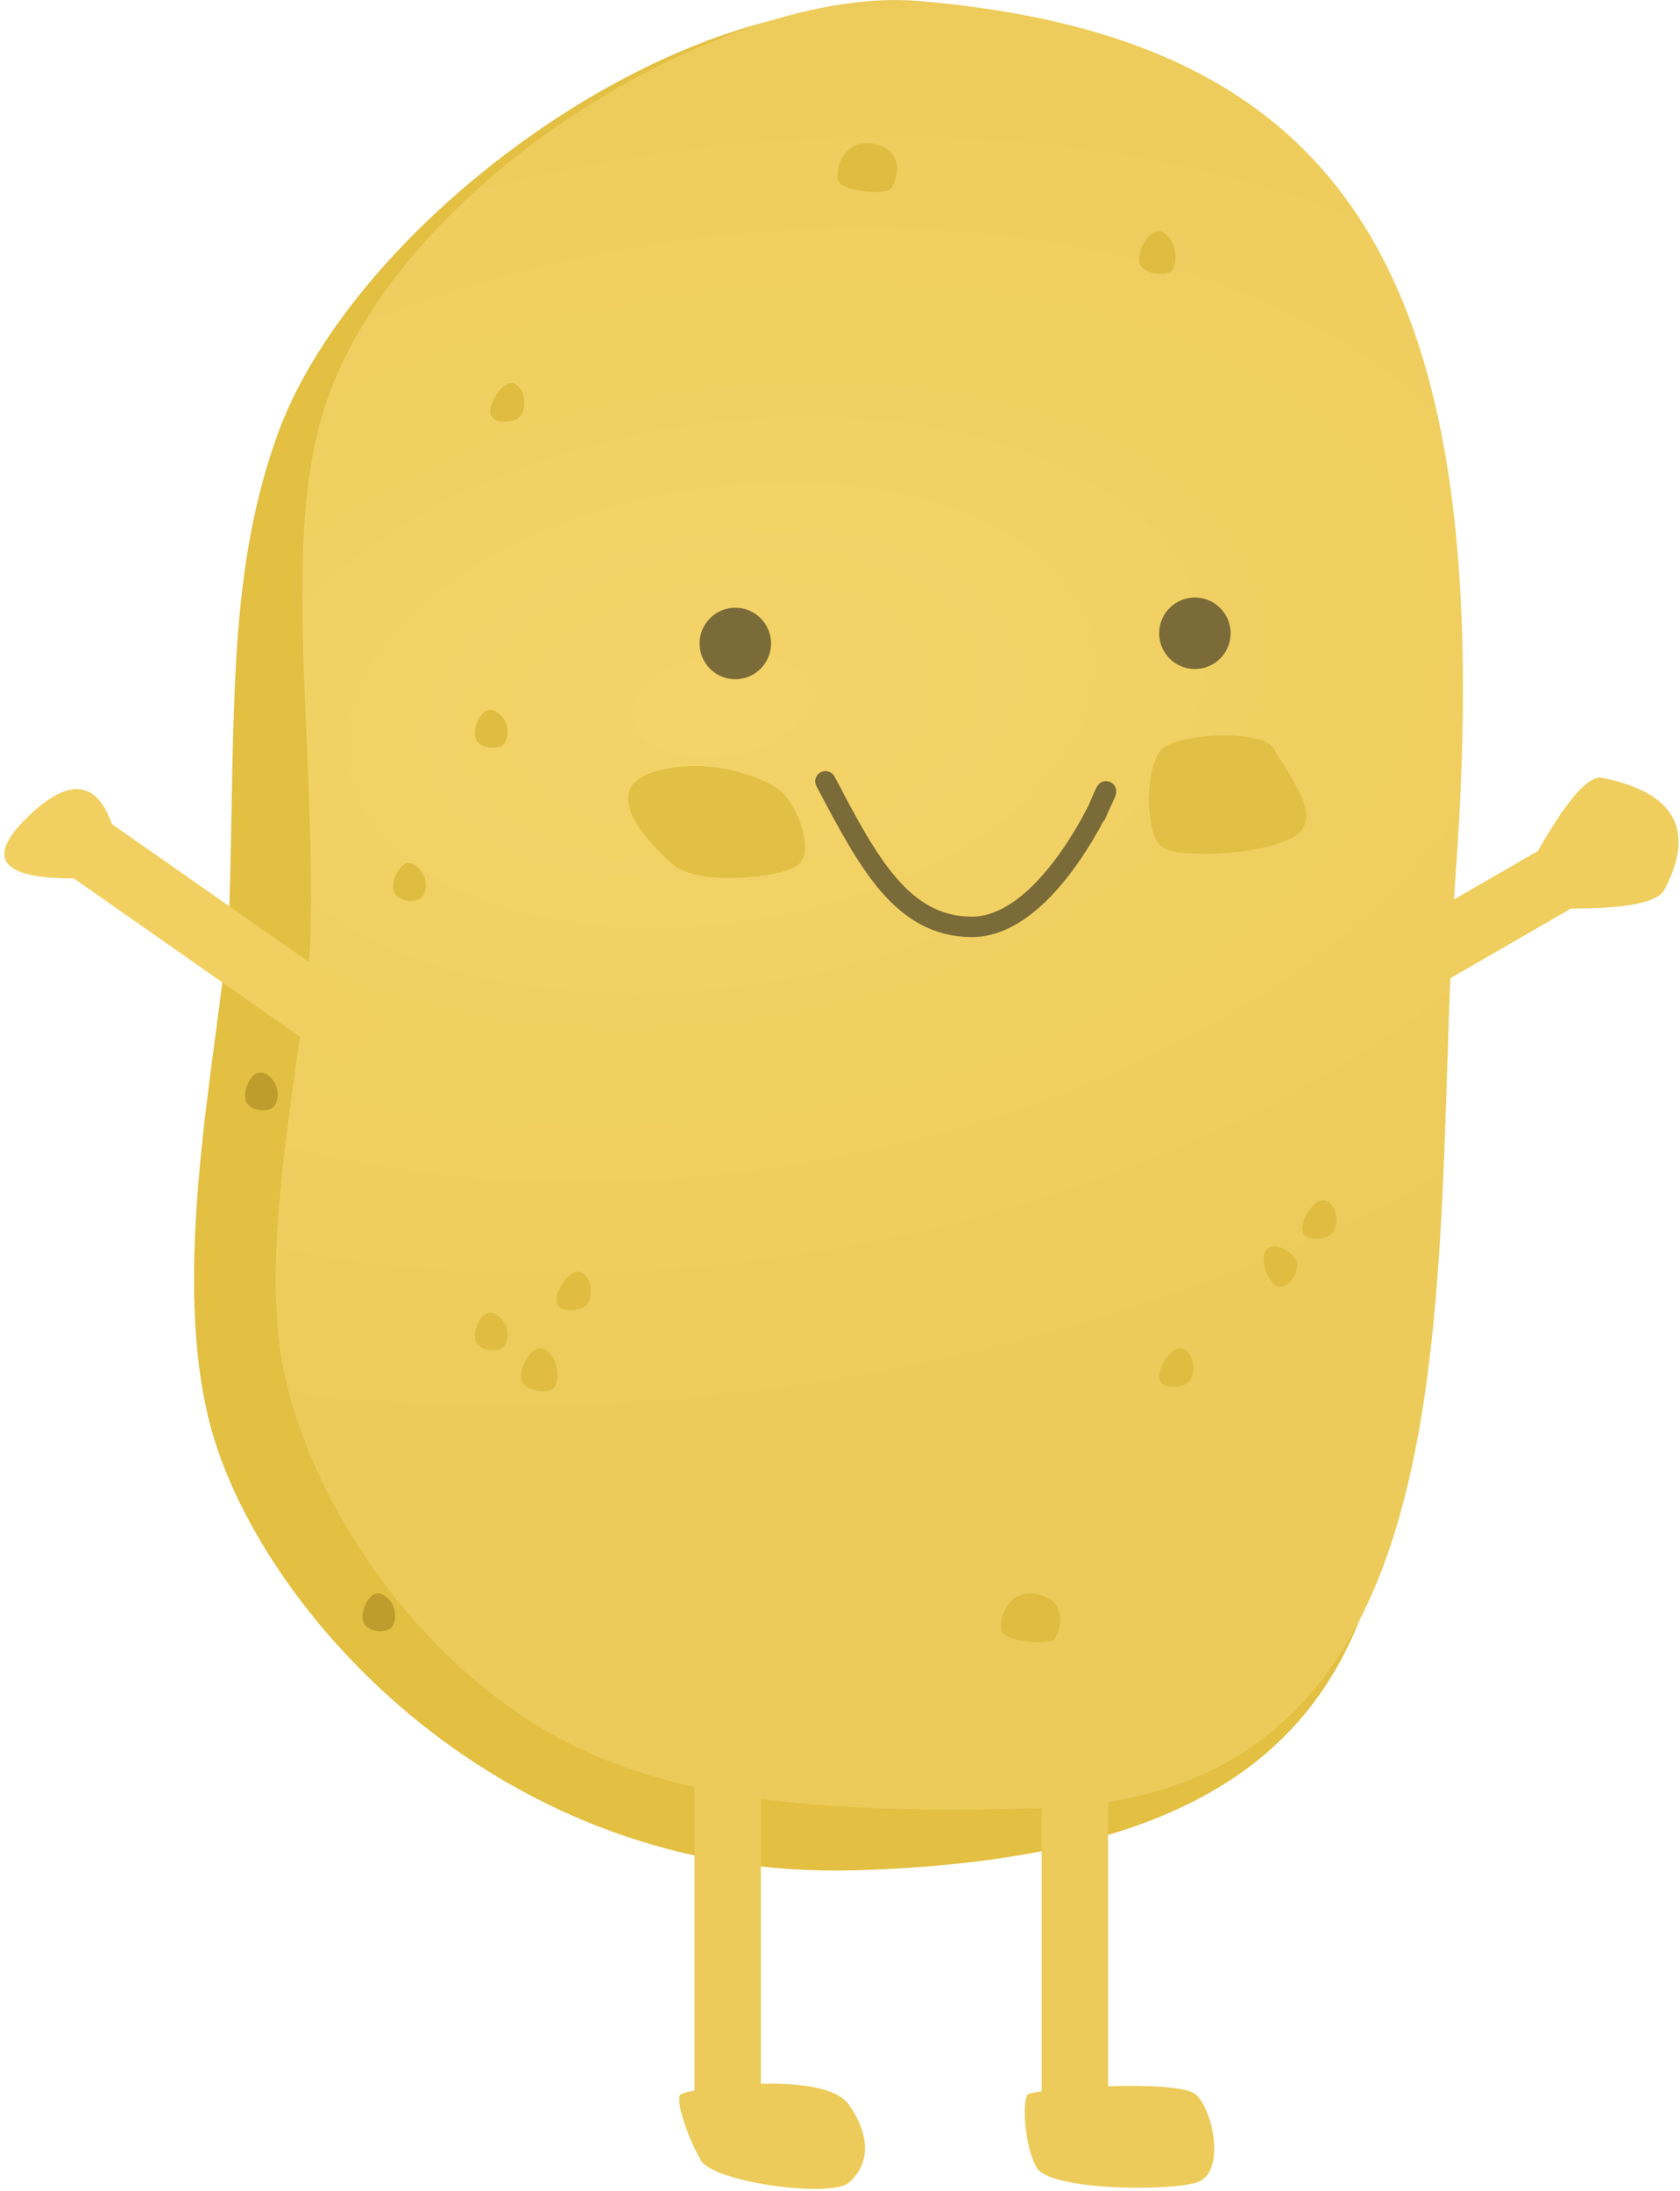 <?xml version="1.0" encoding="UTF-8"?>
<svg width="329px" height="429px" viewBox="0 0 329 429" version="1.1" xmlns="http://www.w3.org/2000/svg" xmlns:xlink="http://www.w3.org/1999/xlink">
    <!-- Generator: Sketch 55.2 (78181) - https://sketchapp.com -->
    <title>Po</title>
    <desc>Created with Sketch.</desc>
    <defs>
        <radialGradient cx="37.195%" cy="39.449%" fx="37.195%" fy="39.449%" r="101.556%" gradientTransform="translate(0.372,0.394),scale(1,0.656),rotate(-9.2),scale(1,0.59),translate(-0.372,-0.394)" id="radialGradient-1">
            <stop stop-color="#F4D469" offset="0%"></stop>
            <stop stop-color="#EDCB5A" offset="100%"></stop>
        </radialGradient>
    </defs>
    <g id="Page-1" stroke="none" stroke-width="1" fill="none" fill-rule="evenodd">
        <g id="Potatoes" transform="translate(-1396, -381)">
            <g id="Po" transform="translate(1395, 381)">
                <path d="M196.42,6.505 C150.985,-15.771 72.457,38.228 55.481,84.737 C45.612,111.777 47.035,138.643 45.948,176.706 C45.29,199.758 33.107,247.707 42.613,280.643 C52.864,316.165 99.25,368.244 168.429,366.223 C287.699,362.74 273.015,295.596 278.574,217.463 C286.691,103.39 242.176,28.938 196.42,6.505 Z" id="body-back" fill="#E3BF42"></path>
                <path d="M180.853,0.184 C143.762,-2.941 80.521,34.221 65.084,78.21 C55.731,104.859 62.885,144.529 61.77,183.588 C61.262,201.378 52.743,235.924 55.575,262.304 C58.162,286.394 77.171,320.407 107.032,338.371 C132.536,353.714 165.881,355.019 204.497,354.077 C293.789,351.899 280.587,248.229 286.146,170.097 C294.263,56.024 266.58,7.405 180.853,0.184 Z" id="body" fill="url(#radialGradient-1)"></path>
                <circle id="Oval-2" fill="#7A6B38" cx="145" cy="126" r="7"></circle>
                <circle id="Oval-2" fill="#7A6B38" cx="235" cy="124" r="7"></circle>
                <path d="M98.141,139.338 C100.845,141.02 100.744,144.21 99.76,145.551 C98.775,146.892 95.08,146.717 94.202,144.705 C93.323,142.692 95.438,137.656 98.141,139.338 Z" id="Path-130" fill="#E0BD40"></path>
                <path d="M82.141,169.338 C84.845,171.02 84.744,174.21 83.76,175.551 C82.775,176.892 79.08,176.717 78.202,174.705 C77.323,172.692 79.438,167.656 82.141,169.338 Z" id="Path-130-Copy-3" fill="#E0BD40"></path>
                <path d="M53.141,210.338 C55.845,212.02 55.744,215.21 54.76,216.551 C53.775,217.892 50.08,217.717 49.202,215.705 C48.323,213.692 50.438,208.656 53.141,210.338 Z" id="Path-130-Copy-8" fill="#BE9D2C"></path>
                <path d="M76.141,312.338 C78.845,314.02 78.744,317.21 77.76,318.551 C76.775,319.892 73.08,319.717 72.202,317.705 C71.323,315.692 73.438,310.656 76.141,312.338 Z" id="Path-130-Copy-8" fill="#BE9D2C"></path>
                <path d="M98.141,257.338 C100.845,259.02 100.744,262.21 99.76,263.551 C98.775,264.892 95.08,264.717 94.202,262.705 C93.323,260.692 95.438,255.656 98.141,257.338 Z" id="Path-130-Copy-4" fill="#E0BD40"></path>
                <path d="M228.891,45.542 C231.594,47.224 231.58,51.577 230.595,52.918 C229.611,54.259 225.08,53.717 224.202,51.705 C223.323,49.692 226.187,43.86 228.891,45.542 Z" id="Path-130" fill="#E0BD40"></path>
                <path d="M107.85,264.301 C110.554,265.983 110.54,270.335 109.555,271.676 C108.571,273.017 104.04,272.476 103.162,270.463 C102.283,268.451 105.147,262.619 107.85,264.301 Z" id="Path-130" fill="#E0BD40"></path>
                <path d="M232.833,264.149 C235.077,265.245 235.044,268.97 234.059,270.311 C233.075,271.652 229.023,272.324 228.145,270.311 C227.266,268.299 230.589,263.053 232.833,264.149 Z" id="Path-130-Copy" fill="#E0BD40"></path>
                <path d="M260.833,235.149 C263.077,236.245 263.044,239.97 262.059,241.311 C261.075,242.652 257.023,243.324 256.145,241.311 C255.266,239.299 258.589,234.053 260.833,235.149 Z" id="Path-130-Copy-7" fill="#E0BD40"></path>
                <path d="M252.833,244.149 C255.077,245.245 255.044,248.97 254.059,250.311 C253.075,251.652 249.023,252.324 248.145,250.311 C247.266,248.299 250.589,243.053 252.833,244.149 Z" id="Path-130-Copy-7" fill="#E0BD40" transform="translate(251.35, 247.791) rotate(-50) translate(-251.35, -247.791) "></path>
                <path d="M114.833,249.149 C117.077,250.245 117.044,253.97 116.059,255.311 C115.075,256.652 111.023,257.324 110.145,255.311 C109.266,253.299 112.589,248.053 114.833,249.149 Z" id="Path-130-Copy-5" fill="#E0BD40"></path>
                <path d="M101.833,75.149 C104.077,76.245 104.044,79.97 103.059,81.311 C102.075,82.652 98.023,83.324 97.145,81.311 C96.266,79.299 99.589,74.053 101.833,75.149 Z" id="Path-130-Copy-6" fill="#E0BD40"></path>
                <path d="M204.401,312.211 C210.553,313.694 208.518,319.56 207.534,320.901 C206.549,322.242 198.08,321.517 197.201,319.504 C196.323,317.492 198.25,310.727 204.401,312.211 Z" id="Path-130" fill="#E0BD40"></path>
                <path d="M172.401,28.211 C178.553,29.694 176.518,35.56 175.534,36.901 C174.549,38.242 166.08,37.517 165.201,35.504 C164.323,33.492 166.25,26.727 172.401,28.211 Z" id="Path-130-Copy-2" fill="#E0BD40"></path>
                <path d="M132.994,169.432 C137.7,173.399 153.721,172.009 157.193,169.432 C160.665,166.855 157.193,157.639 153.889,154.868 C150.585,152.097 138.858,147.8 128.497,151.334 C118.135,154.868 128.287,165.465 132.994,169.432 Z" id="cheeck" fill="#E2C046"></path>
                <path d="M227.537,163.26 C232.243,167.227 250.757,168.413 254.229,165.836 C257.701,163.26 257.537,149.839 254.229,146.68 C250.921,143.52 234.233,142.716 232.243,146.68 C230.253,150.643 222.83,159.293 227.537,163.26 Z" id="cheeck" fill="#E2C046" transform="translate(241.386, 155.601) scale(-1, 1) translate(-241.386, -155.601) "></path>
                <path d="M242,175.751 L308,175.751 C318.01,169.892 324.027,167.847 326.052,169.615 C334.701,177.167 338.974,186.365 325.664,194.714 C323.295,196.2 317.407,194.212 308,188.751 L242,188.751 L242,175.751 Z" id="arm-right" fill="#EFCE5E" transform="translate(288.078, 182.095) rotate(-30) translate(-288.078, -182.095) "></path>
                <path d="M-1,174.626 L65,174.626 C72.534,169.254 77.324,172.123 79.37,183.233 C81.415,194.343 76.625,195.807 65,187.626 L-1,187.626 L-1,174.626 Z" id="arm-left" fill="#F1D061" transform="translate(39.415, 182.415) scale(-1, 1) rotate(-35) translate(-39.415, -182.415) "></path>
                <g id="Smile" transform="translate(159, 146)" stroke="#7A6B38" stroke-width="4">
                    <g id="mouth" transform="translate(3, 6)">
                        <path d="M55.196,3.802 C53.966,6.703 53.453,7.902 53.657,7.398 C60.747,-10.101 47.626,29.64 29.223,29.491 C15.633,29.38 9.054,16.935 0.707,1.1 C0.455,0.623 0.947,1.523 2.181,3.802" id="Path-128"></path>
                    </g>
                </g>
                <g id="left-leg" transform="translate(134, 346)" fill="#EDCB5A">
                    <rect x="3" y="0" width="13" height="66"></rect>
                    <path d="M33.227,66.1 C38.173,73.177 36.676,78.394 33.227,81.395 C29.779,84.396 6.759,81.395 4.228,76.988 C1.697,72.58 -0.753,65.312 0.217,64.161 C1.188,63.009 28.282,59.023 33.227,66.1 Z" id="left-foot"></path>
                </g>
                <g id="right-leg" transform="translate(201, 346)" fill="#EDCB5A">
                    <rect x="4" y="0" width="13" height="66"></rect>
                    <path d="M34.227,64.161 C37.708,67.409 40.099,79.68 34.227,81.395 C28.355,83.11 5.558,82.862 3.027,78.454 C0.495,74.047 0.247,65.312 1.217,64.161 C2.188,63.009 30.747,60.913 34.227,64.161 Z" id="right-foot"></path>
                </g>
            </g>
        </g>
    </g>
</svg>